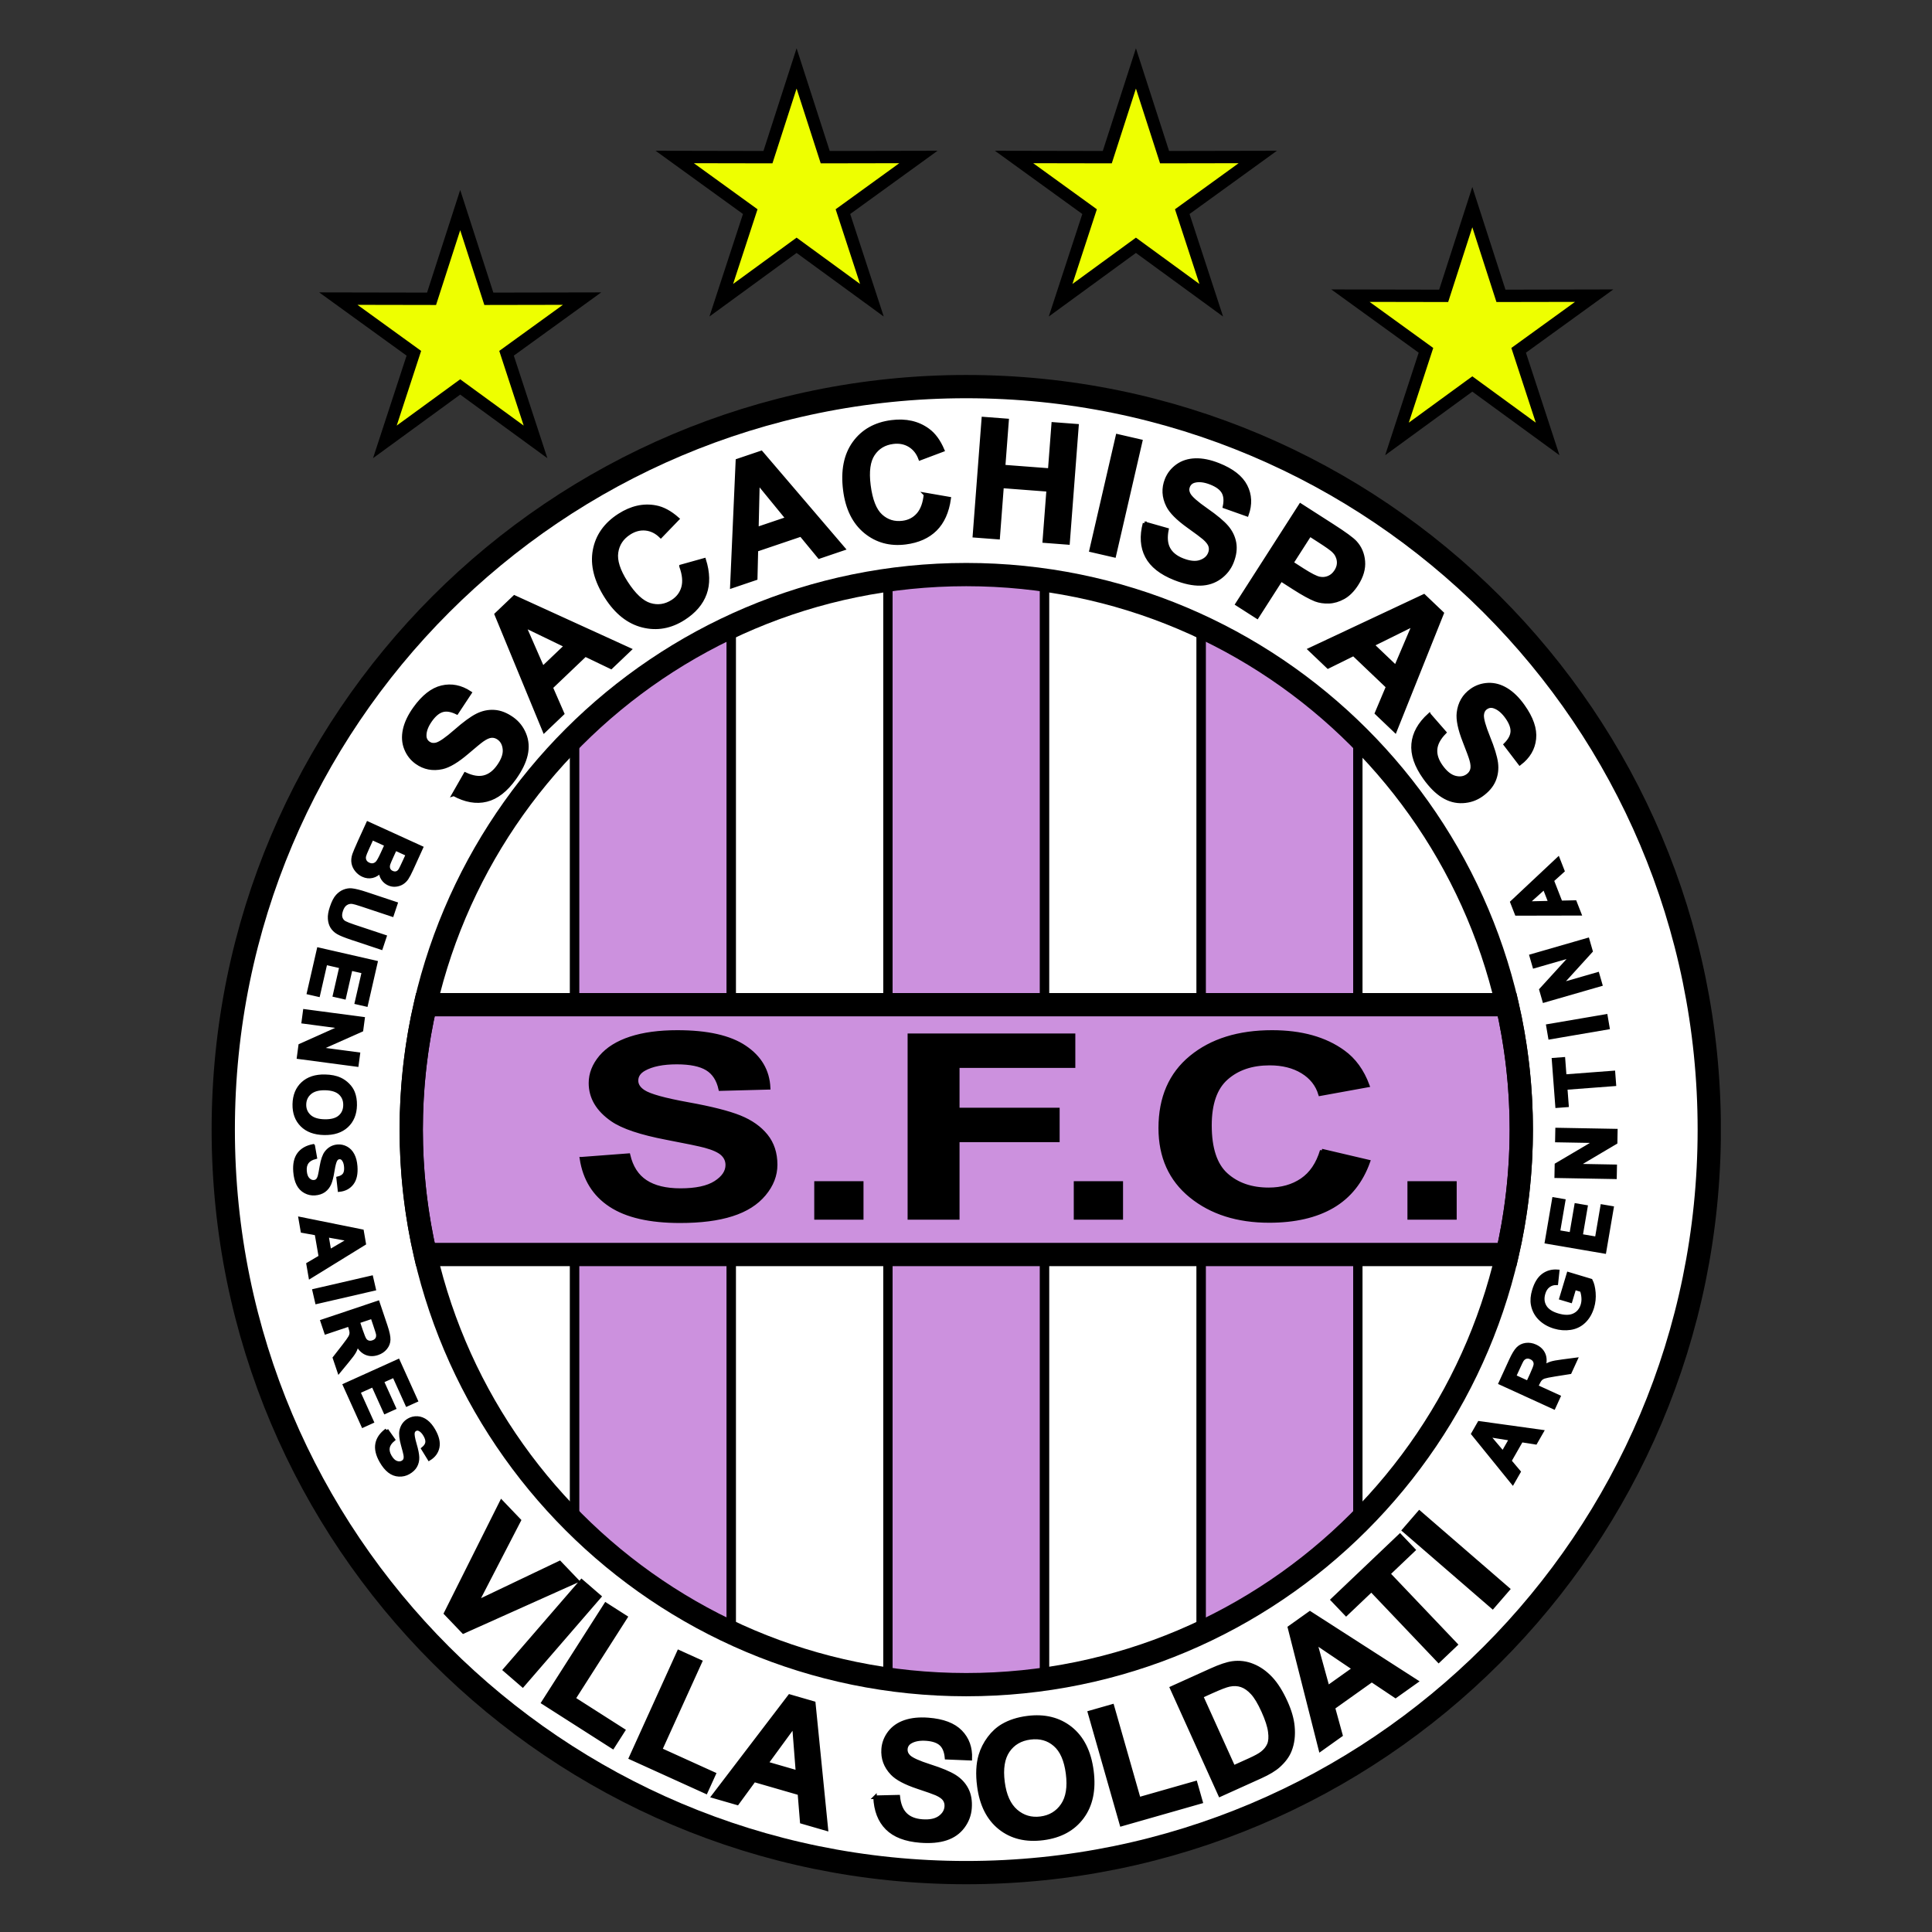 <svg height="1000" viewBox="0 0 750 750" width="1000" xmlns="http://www.w3.org/2000/svg" xmlns:xlink="http://www.w3.org/1999/xlink"><rect x="0" y="0" width="750" height="750" fill="#333333" stroke="none"/><defs><clipPath id="a"><path d="M 0 68 H 497.398 V 605.102 H 0 Z m 0 0"/></clipPath></defs><g transform="matrix(1.178 0 0 1.178 82.085 18.76)"><path d="m 248.738 111.477 c 135.227 0 244.852 109.625 244.852 244.848 c 0 135.23 -109.625 244.852 -244.852 244.852 c -135.227 0 -244.848 -109.621 -244.848 -244.852 c 0 -135.223 109.621 -244.848 244.848 -244.848 z m 0 0" fill="#fff" fill-rule="evenodd"/><g clip-path="url(#a)"><path d="m 2487.383 4936.234 c 1352.266 0 2448.516 -1096.25 2448.516 -2448.477 c 0 -1352.305 -1096.25 -2448.516 -2448.516 -2448.516 c -1352.266 0 -2448.477 1096.211 -2448.477 2448.516 c 0 1352.227 1096.211 2448.477 2448.477 2448.477 z m 0 0" fill="none" stroke="#000" stroke-width="76.663" transform="matrix(.1 0 0 -.1 0 605.1)"/></g><path d="M 1196.914 3783.891 V 1191.547 c -332.695 331.211 -538.555 789.648 -538.555 1296.172 c 0 506.523 205.859 965 538.555 1296.172 z m 0 0" fill="#fff" fill-rule="evenodd" stroke="#000" stroke-width="30.665" transform="matrix(.1 0 0 -.1 0 605.1)"/><path d="M 1713.125 4145.297 V 830.18 C 1520.352 920.375 1345.898 1043.188 1196.914 1191.547 v 2592.344 c 148.984 148.399 323.438 271.211 516.211 361.406 z m 0 0" fill="#cc91de" fill-rule="evenodd" stroke="#000" stroke-width="30.665" transform="matrix(.1 0 0 -.1 0 605.1)"/><path d="M 2229.297 4298.734 V 676.781 c -182.031 25.664 -355.508 78.203 -516.172 153.398 V 4145.297 c 160.664 75.195 334.141 127.695 516.172 153.438 z m 0 0" fill="#fff" fill-rule="evenodd" stroke="#000" stroke-width="30.665" transform="matrix(.1 0 0 -.1 0 605.1)"/><path d="M 2745.508 4298.695 V 676.781 c -84.336 -11.953 -170.547 -18.125 -258.125 -18.125 c -87.578 0 -173.75 6.172 -258.086 18.125 V 4298.734 c 84.336 11.875 170.508 18.047 258.086 18.047 c 87.578 0 173.789 -6.172 258.125 -18.086 z m 0 0" fill="#cc91de" fill-rule="evenodd" stroke="#000" stroke-width="30.665" transform="matrix(.1 0 0 -.1 0 605.1)"/><path d="M 3261.719 4145.258 V 830.18 C 3101.016 754.984 2927.578 702.445 2745.508 676.781 V 4298.695 c 182.07 -25.703 355.508 -78.203 516.211 -153.438 z m 0 0" fill="#fff" fill-rule="evenodd" stroke="#000" stroke-width="30.665" transform="matrix(.1 0 0 -.1 0 605.1)"/><path d="M 3777.891 3783.852 V 1191.586 C 3628.906 1043.227 3454.492 920.375 3261.719 830.18 V 4145.258 c 192.773 -90.195 367.188 -212.969 516.172 -361.406 z m 0 0" fill="#cc91de" fill-rule="evenodd" stroke="#000" stroke-width="30.665" transform="matrix(.1 0 0 -.1 0 605.1)"/><path d="M 3777.891 3783.852 V 1191.586 c 332.695 331.211 538.555 789.649 538.555 1296.133 c 0 506.523 -205.859 965 -538.555 1296.133 z m 0 0" fill="#fff" fill-rule="evenodd" stroke="#000" stroke-width="30.665" transform="matrix(.1 0 0 -.1 0 605.1)"/><path d="m 4269.922 2899.359 c 30.43 -132.344 46.523 -270.117 46.523 -411.641 c 0 -141.524 -16.094 -279.258 -46.523 -411.562 H 704.883 c -30.43 132.305 -46.523 270.039 -46.523 411.562 c 0 141.523 16.094 279.297 46.523 411.641 z m 0 0" fill="#cc91de" fill-rule="evenodd" stroke="#000" stroke-width="76.663" transform="matrix(.1 0 0 -.1 0 605.1)"/><path d="m 798.555 3592.719 l 38.008 66.523 c 23.477 -11.016 43.984 -14.336 61.875 -9.883 c 17.852 4.414 33.633 16.328 47.383 35.664 c 14.531 20.43 21.172 38.945 19.844 55.43 c -1.328 16.523 -7.773 28.945 -19.336 37.266 c -7.5 5.273 -15.391 7.578 -23.75 6.992 c -8.281 -.625 -18.281 -5.039 -29.844 -13.164 c -7.891 -5.508 -24.492 -19.219 -49.922 -40.938 c -32.695 -27.969 -60.117 -44.414 -82.344 -49.336 c -31.094 -6.914 -59.18 -1.484 -84.258 16.367 c -16.055 11.406 -27.969 26.758 -35.547 45.742 c -7.578 19.102 -8.945 39.766 -4.102 62.109 c 4.844 22.305 15.781 45.547 33.008 69.766 c 28.086 39.414 57.969 62.969 89.648 70.391 c 31.797 7.5 62.617 1.328 92.656 -18.477 l -43.281 -65.508 c -18.242 8.867 -34.023 11.445 -47.5 7.578 c -13.438 -3.828 -26.562 -14.648 -39.18 -32.383 c -13.047 -18.398 -19.492 -35.508 -19.18 -51.328 c .156 -10.156 4.297 -18.203 12.5 -24.062 c 7.5 -5.312 16.133 -6.68 25.938 -4.141 c 12.5 3.125 33.398 17.617 62.734 43.281 c 29.297 25.781 53.164 43.203 71.445 52.422 c 18.438 9.258 37.344 13.281 56.875 11.992 c 19.57 -1.289 39.258 -8.984 59.18 -23.164 c 18.086 -12.852 31.484 -29.922 40.117 -51.211 c 8.633 -21.289 10.312 -43.867 4.922 -67.656 c -5.351 -23.867 -17.852 -49.453 -37.344 -76.875 c -28.32 -39.922 -59.297 -64.023 -92.969 -72.266 c -33.555 -8.32 -69.453 -1.953 -107.578 18.867 z m 579.453 476.875 l -61.133 -58.281 l -85.039 40.742 l -112.422 -107.188 l 37.539 -86.016 l -60 -57.227 l -158.437 384.062 l 59.961 57.148 z m -209.726 12.266 l -137.891 66.602 l 61.094 -139.805 z m 379.297 262.031 l 76.328 21.328 c 13.203 -42.188 13.945 -79.297 2.383 -111.328 c -11.602 -31.992 -34.844 -59.219 -69.844 -81.602 c -43.32 -27.812 -88.398 -35.82 -135.312 -24.141 c -46.836 11.719 -86.719 43.242 -119.648 94.609 c -34.844 54.258 -47.812 105.469 -39.102 153.477 c 8.75 48.008 36.016 86.68 81.68 115.977 c 39.922 25.586 79.922 34.531 119.961 26.875 c 23.828 -4.414 47.734 -17.383 71.953 -38.789 l -55.195 -57.188 c -14.649 14.336 -31.25 22.539 -49.766 24.492 c -18.555 1.914 -36.562 -2.773 -53.984 -13.945 c -24.258 -15.547 -38.32 -36.797 -42.227 -63.789 c -4.023 -26.992 6.484 -59.883 31.367 -98.75 c 26.406 -41.133 52.656 -65.742 78.672 -73.711 c 26.094 -7.969 50.938 -4.297 74.688 10.859 c 17.5 11.25 29.102 26.523 34.57 45.703 c 5.43 19.258 3.359 42.539 -6.524 69.922 z m 535.274 58.125 l -80 -27.109 l -59.961 72.812 l -147.109 -49.805 l -2.227 -93.828 l -78.594 -26.602 l 18.32 415.039 l 78.477 26.562 z m -185 99.531 l -96.953 118.516 l -3.555 -152.5 z m 455.195 79.141 l 78.086 -13.516 c -6.172 -43.75 -21.406 -77.578 -45.625 -101.562 c -24.219 -23.906 -56.914 -38.516 -98.125 -43.75 c -51.055 -6.484 -95.234 5.625 -132.578 36.289 c -37.227 30.703 -59.766 76.289 -67.461 136.836 c -8.125 63.984 2.109 115.742 30.547 155.391 c 28.555 39.609 69.727 62.852 123.594 69.688 c 47.031 5.977 86.992 -3.125 119.844 -27.227 c 19.648 -14.219 35.703 -36.172 48.359 -65.898 l -74.375 -27.969 c -7.109 19.258 -18.594 33.789 -34.453 43.477 c -15.938 9.688 -34.219 13.203 -54.766 10.586 c -28.516 -3.633 -50.391 -16.797 -65.508 -39.492 c -15.195 -22.656 -19.844 -56.875 -14.023 -102.656 c 6.172 -48.477 19.336 -81.914 39.375 -100.273 c 20.156 -18.477 44.18 -25.898 72.188 -22.305 c 20.586 2.617 37.617 11.406 50.781 26.484 c 13.125 15 21.289 36.914 24.141 65.898 z m 161.289 -136.094 l 29.375 386.172 l 78.203 -5.938 l -11.562 -152.109 l 152.07 -11.562 l 11.562 152.07 l 78.242 -5.938 l -29.414 -386.172 l -78.203 5.976 l 12.851 168.789 l -152.109 11.602 l -12.812 -168.828 z m 384.375 -47.969 l 87.07 377.344 l 76.484 -17.617 l -87.07 -377.344 z m 176.25 89.102 l 73.711 -20.938 c -5.078 -25.391 -3.398 -46.133 5.234 -62.422 c 8.555 -16.25 23.945 -28.711 45.977 -37.422 c 23.32 -9.18 42.891 -11.172 58.594 -5.938 c 15.742 5.234 26.289 14.453 31.484 27.695 c 3.398 8.555 3.711 16.758 1.133 24.766 c -2.578 7.891 -9.258 16.523 -19.961 25.82 c -7.266 6.328 -24.492 19.18 -51.719 38.594 c -35 25.039 -57.578 47.695 -67.656 68.086 c -14.219 28.516 -15.664 57.109 -4.375 85.703 c 7.266 18.359 19.258 33.594 35.898 45.547 c 16.68 11.914 36.406 18.164 59.297 18.867 c 22.812 .703 47.969 -4.375 75.664 -15.312 c 45 -17.734 75.039 -41.133 89.883 -70.117 c 14.883 -29.023 16.289 -60.43 4.258 -94.297 l -73.945 26.25 c 4.219 19.805 2.852 35.742 -4.062 47.93 c -6.953 12.109 -20.586 22.227 -40.898 30.234 c -20.938 8.281 -39.102 10.391 -54.375 6.328 c -9.844 -2.617 -16.641 -8.555 -20.391 -17.93 c -3.359 -8.594 -2.617 -17.266 2.227 -26.133 c 6.055 -11.445 25.117 -28.242 57.109 -50.547 c 32.031 -22.266 54.688 -41.25 68.047 -56.797 c 13.359 -15.664 21.797 -33.008 25.273 -52.305 c 3.438 -19.297 .664 -40.312 -8.281 -63.047 c -8.125 -20.625 -21.445 -37.734 -40.039 -51.25 c -18.633 -13.476 -40.156 -20.508 -64.492 -20.977 c -24.453 -.508 -52.344 5.43 -83.633 17.734 c -45.508 18.008 -76.367 42.266 -92.461 72.93 c -16.133 30.586 -18.555 66.914 -7.5 108.945 z m 304.922 -266.289 l 209.024 326.055 l 105.586 -67.695 c 39.961 -25.625 65 -43.906 75.039 -54.961 c 15.508 -16.914 24.336 -37.539 26.406 -62.031 c 2.109 -24.453 -5.156 -49.688 -21.797 -75.586 c -12.851 -20.078 -27.266 -34.531 -43.203 -43.555 c -16.055 -8.945 -32.109 -13.828 -48.281 -14.453 c -16.133 -.586 -30.82 1.524 -43.945 6.406 c -17.695 6.992 -41.406 19.922 -71.172 39.023 l -42.812 27.422 l -78.789 -122.93 z m 239.727 228.672 l -59.57 -92.891 l 35.898 -23.086 c 25.898 -16.523 44.258 -25.859 55.156 -28.047 c 10.938 -2.188 21.133 -1.25 30.82 2.93 c 9.609 4.141 17.5 10.977 23.75 20.703 c 7.617 11.875 10.391 23.906 8.438 36.094 c -1.992 12.227 -7.617 22.656 -17.07 31.484 c -6.875 6.445 -22.109 17.305 -45.82 32.461 z m 281.055 -646.172 l -61.133 58.281 l 36.641 86.914 l -112.461 107.148 l -84.062 -41.562 l -60.039 57.188 l 376.055 176.562 l 59.961 -57.188 z m 2.227 210.078 l 60 140.859 l -136.758 -67.617 z m 110.391 -157.617 l 50.391 -57.773 c -18.125 -18.516 -28.008 -36.836 -29.688 -55.156 c -1.641 -18.359 4.414 -37.109 18.164 -56.445 c 14.492 -20.469 29.805 -32.734 45.859 -36.992 c 16.016 -4.18 29.883 -2.188 41.484 6.055 c 7.5 5.312 12.226 12.031 14.453 20.156 c 2.148 8.047 1.25 18.906 -2.656 32.461 c -2.617 9.336 -10.078 29.453 -22.305 60.625 c -15.703 40.078 -22.188 71.367 -19.57 93.906 c 3.672 31.719 18.047 56.484 43.125 74.258 c 16.094 11.445 34.453 17.656 54.922 18.594 c 20.508 .859 40.43 -4.609 59.961 -16.523 c 19.531 -11.914 37.852 -29.844 55.039 -54.102 c 28.086 -39.453 40.508 -75.43 37.07 -107.812 c -3.32 -32.461 -19.258 -59.531 -47.891 -81.406 l -47.578 62.383 c 14.336 14.297 21.914 28.398 22.695 42.344 c .82 13.984 -5.117 29.922 -17.734 47.695 c -13.047 18.359 -27.109 30.039 -42.109 34.961 c -9.688 3.203 -18.633 1.914 -26.875 -3.906 c -7.5 -5.352 -11.641 -13.047 -12.422 -23.164 c -1.133 -12.852 5.664 -37.266 20.273 -73.477 c 14.727 -36.094 23.32 -64.375 26.094 -84.688 c 2.656 -20.43 .273 -39.609 -7.344 -57.656 c -7.656 -18.047 -21.406 -34.141 -41.328 -48.281 c -18.086 -12.851 -38.594 -19.922 -61.523 -21.094 c -23.008 -1.172 -44.805 4.648 -65.508 17.578 c -20.82 12.852 -40.898 33.086 -60.391 60.469 c -28.398 39.883 -40.977 77.07 -37.734 111.562 c 3.125 34.453 20.938 66.25 53.125 95.43 z m 0 0" fill-rule="evenodd" stroke="#000" stroke-width="11.683" transform="matrix(.1 0 0 -.1 0 605.1)"/><path d="m 771.68 893.539 l 184.102 367.813 l 58.594 -61.25 l -139.18 -269.219 l 272.383 129.961 l 57.617 -60.195 l -375.078 -168.164 z m 194.688 -186.172 l 253.359 292.891 l 59.336 -51.328 l -253.359 -292.891 z m 126.367 -107.812 l 206.68 323.711 l 66.094 -42.227 l -171.445 -268.516 l 163.672 -104.453 l -35.273 -55.195 z m 288.594 -182.188 l 158.633 349.688 l 71.484 -32.383 l -131.641 -290.117 l 176.797 -80.195 l -27.07 -59.648 z m 645.039 -234.57 l -81.133 23.477 l -7.656 93.984 l -149.219 43.125 l -55.391 -75.742 l -79.688 23.008 l 252.031 330.273 l 79.57 -23.008 z m -95.039 187.383 l -11.875 152.656 l -90.039 -123.164 z m 255.508 -82.5 l 76.602 1.797 c 2.656 -25.781 10.391 -45.117 23.438 -58.125 c 13.008 -13.008 31.367 -20.312 55 -22.148 c 25 -1.914 44.258 1.992 57.734 11.602 c 13.476 9.648 20.781 21.562 21.875 35.781 c .742 9.18 -1.406 17.109 -6.211 24.023 c -4.805 6.758 -13.75 13.008 -26.68 18.75 c -8.828 3.867 -29.102 11.055 -60.82 21.562 c -40.859 13.594 -69.102 28.594 -84.727 45.039 c -22.031 23.086 -31.836 50 -29.531 80.625 c 1.445 19.688 8.477 37.773 20.859 54.102 c 12.461 16.328 29.414 28.164 51.016 35.547 c 21.641 7.383 47.188 10 76.836 7.734 c 48.281 -3.672 83.867 -17.109 106.602 -40.43 c 22.812 -23.359 33.398 -52.93 31.953 -88.867 l -78.438 3.203 c -1.797 20.234 -7.812 35.078 -18.047 44.609 c -10.195 9.531 -26.211 15.195 -47.969 16.875 c -22.5 1.68 -40.469 -1.68 -53.867 -10 c -8.594 -5.43 -13.359 -13.125 -14.18 -23.203 c -.625 -9.18 2.656 -17.305 9.883 -24.297 c 9.18 -9.18 32.344 -19.57 69.492 -31.445 c 37.148 -11.758 64.375 -23.242 81.758 -34.141 c 17.422 -11.016 30.625 -25.117 39.609 -42.539 c 8.984 -17.383 12.578 -38.281 10.703 -62.656 c -1.68 -22.109 -9.336 -42.383 -23.125 -60.781 c -13.789 -18.398 -32.227 -31.445 -55.391 -39.102 c -23.203 -7.734 -51.602 -10.273 -85.156 -7.734 c -48.789 3.711 -85.43 17.773 -109.883 42.344 c -24.453 24.453 -37.5 58.477 -39.336 101.875 z m 342.07 36.719 c -5.078 39.18 -3.438 72.812 4.805 100.977 c 6.133 20.703 15.82 39.883 28.945 57.383 c 13.125 17.5 28.125 31.211 45.117 41.094 c 22.617 13.242 49.648 21.914 80.898 25.938 c 56.719 7.344 104.219 -4.414 142.812 -35.117 c 38.555 -30.82 61.875 -77.539 69.961 -140.234 c 8.047 -62.109 -2.539 -112.93 -31.719 -152.344 c -29.141 -39.492 -72.031 -62.891 -128.438 -70.195 c -57.148 -7.383 -104.883 4.18 -143.125 34.766 c -38.242 30.508 -61.328 76.445 -69.258 137.734 z m 79.57 12.969 c 5.625 -43.555 20 -75.234 43.047 -95.156 c 23.008 -19.844 50.039 -27.812 80.938 -23.789 c 31.055 4.023 55 18.477 72.031 43.359 c 16.992 24.883 22.539 59.609 16.797 104.18 c -5.703 44.102 -19.648 75.742 -41.836 94.844 c -22.109 19.258 -49.18 26.758 -81.25 22.617 c -32.031 -4.102 -56.445 -18.516 -73.164 -42.891 c -16.758 -24.57 -22.305 -58.945 -16.562 -103.164 z m 390.391 -139.688 l -105.391 369.297 l 75.391 21.562 l 87.422 -306.367 l 186.758 53.242 l 17.93 -62.93 z m 165.273 450.078 l 129.961 58.75 c 29.336 13.281 52.656 21.133 70.039 23.555 c 23.398 3.242 46.055 .469 67.812 -8.555 c 21.758 -8.828 41.562 -22.852 59.492 -41.953 c 17.812 -18.984 34.258 -45.156 49.18 -78.164 c 13.164 -29.102 20.82 -55.703 23.086 -80 c 2.852 -29.688 -.312 -56.133 -9.57 -79.375 c -6.797 -17.656 -19.219 -34.57 -37.148 -50.742 c -13.398 -12.109 -33.281 -24.062 -59.531 -35.938 l -133.828 -60.469 z m 98.398 -27.344 l 105.586 -233.594 l 53.008 23.945 c 19.805 8.945 33.555 16.523 41.328 22.773 c 10.312 8.047 17.617 17.305 22.07 27.617 c 4.531 10.352 5.547 24.492 3.164 42.383 c -2.305 17.969 -9.648 40.664 -21.953 67.93 c -12.344 27.266 -24.18 47.07 -35.625 59.492 c -11.406 12.461 -23.242 20.82 -35.586 25.078 c -12.266 4.258 -25.703 4.883 -40.391 1.758 c -10.781 -2.188 -30.859 -9.883 -59.727 -22.969 z m 708.398 48.945 l -68.828 -48.984 l -78.398 52.422 l -126.523 -90.039 l 24.844 -90.469 l -67.5 -48.086 l -102.07 402.695 l 67.5 48.047 z m -205.859 42.031 l -126.953 85.586 l 40.508 -147.07 z m 279.141 25.43 l -221.836 233.125 l -83.086 -79.023 l -45.156 47.383 l 222.617 211.797 l 45.117 -47.383 l -82.734 -78.711 l 221.875 -233.164 z m 177.812 177.148 l -292.891 253.359 l 51.367 59.336 l 292.891 -253.398 z m 0 0" fill-rule="evenodd" stroke="#000" stroke-width="11.683" transform="matrix(.1 0 0 -.1 0 605.1)"/><path d="m 691.719 3416.859 l -32.07 -70.469 c -6.367 -14.023 -11.719 -24.102 -15.977 -30.43 c -4.297 -6.328 -9.531 -11.328 -15.625 -15.117 c -6.172 -3.711 -13.125 -6.016 -20.898 -6.836 c -7.734 -.82 -15.508 .508 -23.047 3.984 c -8.203 3.75 -14.766 9.414 -19.609 16.992 c -4.844 7.539 -7.227 15.898 -7.227 25.078 c -8.047 -9.258 -17.109 -15.039 -27.305 -17.344 c -10.156 -2.344 -20.312 -1.172 -30.508 3.477 c -8.047 3.672 -15 9.062 -20.898 16.25 c -5.898 7.188 -9.609 15.078 -11.211 23.594 c -1.602 8.516 -.742 17.734 2.5 27.695 c 2.07 6.211 8.203 20.703 18.359 43.438 l 27.383 60 z m -45.508 -22.344 l -40.586 18.516 l -10.664 -23.32 c -6.289 -13.789 -10 -22.5 -11.133 -26.055 c -2.109 -6.367 -2.188 -12.149 -.273 -17.188 c 1.875 -5.078 5.625 -8.906 11.328 -11.484 c 5.469 -2.5 10.508 -2.969 15.312 -1.524 c 4.766 1.445 8.867 5 12.227 10.547 c 2.031 3.359 6.797 13.399 14.492 30.117 z m -69.883 31.875 l -47.266 21.523 l -15.039 -32.969 c -5.82 -12.773 -9.141 -21.133 -10.039 -24.883 c -1.445 -5.703 -1.094 -11.094 1.172 -16.094 c 2.266 -5.078 6.445 -9.024 12.695 -11.875 c 5.352 -2.461 10.43 -3.203 15.273 -2.305 c 4.805 .859 9.258 3.359 13.164 7.422 c 3.867 4.062 9.531 14.258 16.953 30.43 z m 31.406 -193.906 l -12.422 -37.188 l -99.57 33.125 c -15.82 5.273 -26.172 8.203 -31.133 8.867 c -8.086 .898 -15.43 -.781 -21.875 -5.195 c -6.562 -4.375 -11.523 -11.758 -14.922 -21.992 c -3.477 -10.391 -3.945 -18.984 -1.406 -25.703 c 2.578 -6.758 6.758 -11.68 12.734 -14.844 c 5.898 -3.164 16.094 -7.188 30.664 -12.031 l 101.68 -33.828 l -12.383 -37.227 l -96.641 32.148 c -22.07 7.422 -37.305 13.555 -45.781 18.594 c -8.438 5.078 -14.883 11.328 -19.375 18.75 c -4.531 7.461 -7.07 16.328 -7.812 26.484 c -.781 10.274 1.289 22.617 6.133 37.109 c 5.82 17.5 12.227 30.078 19.297 37.773 c 7.07 7.656 14.727 13.047 22.969 16.133 c 8.242 3.125 16.133 4.297 23.789 3.594 c 11.367 -1.094 27.344 -5.078 47.93 -11.914 z m -254.648 -150.547 l 188.75 -43.203 l -31.953 -139.727 l -31.992 7.344 l 23.281 101.484 l -41.953 9.57 l -21.562 -94.375 l -31.914 7.305 l 21.602 94.375 l -51.133 11.758 l -24.062 -105.234 l -31.914 7.305 z m -45.625 -203.203 l 191.992 -25.43 l -5 -37.617 l -139.102 -61.953 l 128.633 -17.07 l -4.805 -35.898 l -191.914 25.43 l 5.156 38.828 l 136.484 61.094 l -126.211 16.719 z m 66.602 -215.156 c 19.727 -.391 36.25 -3.711 49.57 -9.883 c 9.766 -4.531 18.516 -10.781 26.211 -18.555 c 7.695 -7.734 13.32 -16.172 16.992 -25.352 c 4.805 -12.188 7.148 -26.133 6.836 -41.914 c -.586 -28.594 -9.961 -51.211 -27.969 -68.008 c -18.086 -16.758 -42.93 -24.883 -74.531 -24.219 c -31.328 .625 -55.703 9.609 -72.969 26.953 c -17.383 17.383 -25.742 40.312 -25.234 68.75 c .625 28.789 9.883 51.562 27.812 68.203 c 17.93 16.602 42.344 24.688 73.281 24.023 z m .508 -40.312 c -21.953 .43 -38.711 -4.297 -50.273 -14.219 c -11.484 -9.922 -17.422 -22.695 -17.773 -38.281 c -.312 -15.664 5.078 -28.555 16.094 -38.828 c 11.094 -10.234 27.812 -15.586 50.273 -16.016 c 22.266 -.43 38.945 4.101 50 13.633 c 11.211 9.531 16.914 22.344 17.227 38.555 c .312 16.094 -4.961 29.258 -15.781 39.336 c -10.898 10.078 -27.461 15.391 -49.766 15.82 z m -39.18 -189.141 l 6.68 -37.734 c -12.539 -3.242 -21.484 -8.555 -26.953 -15.976 c -5.43 -7.422 -7.695 -17.031 -6.797 -28.828 c .898 -12.5 4.297 -21.758 10.078 -27.617 c 5.781 -6.016 12.266 -8.711 19.336 -8.164 c 4.609 .312 8.359 1.992 11.367 4.883 c 3.008 2.891 5.43 7.773 7.266 14.609 c 1.289 4.648 3.281 15.195 6.094 31.68 c 3.633 21.211 8.906 36.289 15.898 45.312 c 9.727 12.578 22.305 19.492 37.617 20.625 c 9.844 .742 19.297 -1.328 28.32 -6.211 c 9.023 -4.922 16.094 -12.422 21.406 -22.539 c 5.312 -10.117 8.477 -22.539 9.609 -37.383 c 1.836 -24.141 -2.109 -42.773 -11.953 -55.742 c -9.805 -13.047 -23.594 -20.508 -41.484 -22.5 l -4.336 38.984 c 9.844 2.422 16.68 6.524 20.664 12.305 c 3.984 5.781 5.508 14.141 4.688 25 c -.82 11.211 -3.828 19.844 -8.984 25.82 c -3.32 3.867 -7.461 5.625 -12.5 5.274 c -4.609 -.312 -8.359 -2.578 -11.328 -6.719 c -3.789 -5.195 -7.188 -17.461 -10.234 -36.68 c -3.008 -19.297 -6.641 -33.555 -10.703 -43.008 c -4.18 -9.453 -10.117 -17.031 -18.047 -22.812 c -7.93 -5.742 -17.969 -9.062 -30.156 -10 c -11.055 -.82 -21.719 1.445 -31.797 6.836 c -10.156 5.469 -17.969 13.594 -23.516 24.453 c -5.547 10.898 -8.984 24.727 -10.234 41.484 c -1.836 24.414 2.344 43.555 12.578 57.5 c 10.273 13.945 26.133 22.969 47.422 27.148 z m -9.688 -431.289 l -7.188 41.641 l 40.625 23.945 l -13.242 76.562 l -46.172 8.32 l -7.07 40.898 l 203.633 -41.094 l 7.031 -40.82 z m 63.438 83.711 l 66.094 38.711 l -75.078 13.555 z m -50.664 -129.375 l 188.672 43.555 l 8.828 -38.203 l -188.672 -43.555 z m 26.445 -100.898 l 183.555 61.641 l 26.25 -78.047 c 6.562 -19.609 9.688 -34.453 9.375 -44.453 c -.273 -10.039 -3.75 -19.102 -10.391 -27.266 c -6.641 -8.164 -15.352 -14.101 -26.25 -17.734 c -13.75 -4.649 -26.484 -4.453 -38.164 .625 c -11.68 5.078 -21.406 15.234 -29.141 30.469 c -1.953 -9.531 -4.883 -17.852 -8.711 -24.883 c -3.867 -7.109 -11.484 -17.461 -22.773 -31.016 l -28.32 -34.453 l -14.922 44.297 l 31.211 40.078 c 11.055 14.297 17.812 23.828 20.352 28.633 c 2.461 4.726 3.789 9.297 3.828 13.711 c .039 4.414 -1.367 10.898 -4.219 19.414 l -2.539 7.539 l -76.68 -25.742 z m 118.359 -1.601 l 9.18 -27.461 c 6.016 -17.773 10.469 -28.555 13.477 -32.5 c 2.969 -3.906 6.758 -6.562 11.289 -7.773 c 4.453 -1.289 9.492 -1.016 15.039 .859 c 6.211 2.07 10.586 5.43 13.359 10 c 2.695 4.57 3.477 10.039 2.5 16.328 c -.586 3.203 -3.438 12.266 -8.477 27.266 l -9.727 28.945 z m -44.414 -208.906 l 176.484 79.727 l 59.023 -130.625 l -29.844 -13.477 l -42.891 94.883 l -39.18 -17.695 l 39.883 -88.242 l -29.883 -13.476 l -39.805 88.242 l -47.812 -21.562 l 44.375 -98.32 l -29.766 -13.516 z m 138.398 -148.281 l 22.109 -31.289 c -9.922 -8.281 -15.781 -16.914 -17.539 -25.938 c -1.758 -9.023 .312 -18.711 6.133 -28.984 c 6.172 -10.898 13.203 -17.812 20.977 -20.742 c 7.734 -2.891 14.766 -2.578 20.938 .938 c 4.023 2.266 6.719 5.391 8.203 9.258 c 1.484 3.906 1.602 9.336 .352 16.289 c -.859 4.766 -3.555 15.156 -8.047 31.289 c -5.742 20.742 -7.461 36.641 -5 47.734 c 3.477 15.586 11.875 27.148 25.234 34.727 c 8.555 4.883 18.047 7.031 28.281 6.524 c 10.234 -.664 19.883 -4.414 28.984 -11.328 c 9.102 -6.875 17.305 -16.758 24.648 -29.688 c 11.953 -21.016 16.328 -39.57 13.008 -55.508 c -3.32 -15.976 -12.656 -28.633 -27.969 -38.047 l -20.547 33.438 c 7.891 6.367 12.344 13.008 13.438 19.922 c 1.133 6.875 -.977 15.117 -6.367 24.609 c -5.586 9.805 -11.992 16.328 -19.18 19.531 c -4.648 2.07 -9.18 1.875 -13.555 -.625 c -4.023 -2.266 -6.484 -5.859 -7.383 -10.859 c -1.211 -6.328 .938 -18.867 6.367 -37.578 c 5.508 -18.711 8.359 -33.203 8.672 -43.438 c .312 -10.312 -1.836 -19.727 -6.562 -28.32 c -4.727 -8.594 -12.383 -15.859 -23.008 -21.914 c -9.609 -5.469 -20.234 -7.969 -31.68 -7.383 c -11.484 .547 -22.031 4.57 -31.68 12.07 c -9.688 7.461 -18.672 18.516 -26.992 33.125 c -12.07 21.289 -16.484 40.391 -13.125 57.422 c 3.359 16.953 13.789 31.875 31.289 44.766 z m 0 0" fill-rule="evenodd" stroke="#000" stroke-width="11.683" transform="matrix(.1 0 0 -.1 0 605.1)"/><path d="m 4384.414 1492.602 l -20.977 -36.68 l -46.562 7.344 l -38.516 -67.422 l 30.273 -35.859 l -20.586 -36.016 l -130.82 161.406 l 20.547 35.938 z m -102.227 -24.141 l -75.586 12.188 l 49.258 -58.242 z m 141.445 103.477 l -176.172 80.547 l 34.297 74.883 c 8.594 18.828 16.484 31.797 23.516 38.867 c 7.07 7.109 15.82 11.367 26.25 12.773 c 10.43 1.445 20.859 -.195 31.25 -4.961 c 13.281 -6.055 22.422 -14.922 27.461 -26.602 c 5.078 -11.68 5.156 -25.703 .391 -42.148 c 7.969 5.625 15.781 9.688 23.398 12.188 c 7.695 2.539 20.312 4.883 37.852 7.07 l 44.18 5.781 l -19.453 -42.5 l -50.117 -7.93 c -17.812 -2.891 -29.297 -5.234 -34.453 -6.992 c -5 -1.758 -9.141 -4.18 -12.148 -7.383 c -3.047 -3.203 -6.445 -8.867 -10.195 -17.07 l -3.32 -7.226 l 73.555 -33.633 z m -85.352 82.109 l 12.109 26.328 c 7.774 17.07 11.914 28.008 12.422 32.93 c .469 4.883 -.469 9.414 -2.891 13.359 c -2.461 4.062 -6.328 7.305 -11.641 9.688 c -5.898 2.734 -11.406 3.281 -16.523 1.797 c -5.117 -1.445 -9.414 -4.883 -13.047 -10.195 c -1.719 -2.695 -5.859 -11.289 -12.422 -25.664 l -12.695 -27.734 z m 140.625 268.672 l -31.367 9.375 l 24.219 80.547 l 73.984 -22.227 c 5.273 -10.117 8.555 -23.438 9.922 -40.078 c 1.328 -16.602 -.312 -32.539 -4.883 -47.812 c -5.82 -19.375 -15 -35.039 -27.5 -47.031 c -12.422 -11.914 -27.383 -19.258 -44.727 -21.953 c -17.344 -2.695 -34.961 -1.367 -52.773 3.984 c -19.336 5.82 -35.312 15.039 -47.93 27.695 c -12.617 12.578 -20.625 27.891 -23.984 45.859 c -2.578 13.789 -1.211 29.453 4.101 47.148 c 6.914 23.008 17.148 39.57 30.703 49.609 c 13.594 10 29.453 14.336 47.656 12.891 l -4.219 -39.375 c -9.883 .117 -18.555 -2.617 -26.055 -8.242 c -7.383 -5.586 -12.774 -13.75 -15.977 -24.57 c -4.883 -16.328 -3.633 -30.82 3.906 -43.594 c 7.5 -12.773 21.406 -22.227 41.875 -28.359 c 22.031 -6.641 40.039 -6.719 53.984 -.273 c 13.984 6.484 23.32 17.656 28.047 33.477 c 2.383 7.812 3.203 16.133 2.5 24.883 c -.703 8.867 -2.422 16.719 -5.156 23.672 l -23.516 7.07 z m 111.641 162.188 l -190.899 32.617 l 24.141 141.25 l 32.266 -5.508 l -17.539 -102.617 l 42.383 -7.266 l 16.328 95.469 l 32.227 -5.508 l -16.289 -95.469 l 51.719 -8.828 l 18.164 106.367 l 32.266 -5.508 z m 34.688 245.703 l -193.633 3.438 l .703 37.93 l 131.172 77.383 l -129.766 2.305 l .703 36.25 l 193.594 -3.516 l -.703 -39.141 l -128.672 -76.172 l 127.266 -2.305 z m -2.109 306.25 l -160.469 -12.149 l 4.336 -57.148 l -32.656 -2.461 l -11.601 153.164 l 32.656 2.461 l 4.297 -56.914 l 160.469 12.148 z m -21.328 186.68 l -190.899 -32.656 l -6.601 38.672 l 190.898 32.578 z m -23.906 142.305 l -186.094 -53.711 l -10.508 36.484 l 102.617 112.539 l -124.688 -35.938 l -10.078 34.766 l 186.094 53.711 l 10.859 -37.656 l -100.586 -110.664 l 122.344 35.273 z m -140.078 413.984 l 15.391 -39.375 l -35 -31.602 l 28.281 -72.344 l 46.914 1.055 l 15.117 -38.594 l -207.773 -.43 l -15.039 38.516 z m -45.43 -94.727 l -56.992 -51.133 l 76.25 1.719 z m 0 0" fill-rule="evenodd" stroke="#000" stroke-width="11.683" transform="matrix(.1 0 0 -.1 0 605.1)"/><path d="m 1219.336 2391.781 l 155.039 11.758 c 9.336 -39.648 28.008 -68.672 56.406 -87.305 c 28.359 -18.633 66.68 -27.852 114.922 -27.852 c 50.938 0 89.414 8.242 115.273 24.805 c 25.82 16.523 38.828 35.859 38.828 57.969 c 0 14.297 -5.508 26.367 -16.289 36.445 c -10.82 9.922 -29.883 18.633 -56.992 25.938 c -18.516 5 -60.664 13.75 -126.641 26.328 c -84.844 16.25 -144.375 36.172 -178.672 59.805 c -48.203 33.203 -72.227 73.672 -72.227 121.445 c 0 30.742 11.406 59.57 33.906 86.328 c 22.734 26.758 55.352 47.07 98.047 61.094 c 42.734 13.984 94.023 20.977 154.453 20.977 c 98.477 0 172.695 -16.641 222.344 -50.156 c 49.844 -33.477 75.859 -78.008 78.438 -133.906 l -159.453 -4.219 c -6.758 31.094 -21.25 53.398 -43.438 66.953 c -22.148 13.594 -55.508 20.469 -99.844 20.469 c -45.82 0 -81.797 -7.266 -107.656 -21.797 c -16.641 -9.453 -25.039 -21.914 -25.039 -37.617 c 0 -14.258 7.891 -26.445 23.633 -36.523 c 20 -13.047 68.516 -26.523 145.703 -40.508 c 77.148 -13.867 134.141 -28.438 170.977 -43.242 c 37.031 -15 65.977 -35.352 86.836 -61.25 c 20.938 -25.938 31.367 -57.891 31.367 -95.859 c 0 -34.453 -12.5 -66.836 -37.617 -96.914 c -25.078 -30.156 -60.43 -52.578 -106.25 -67.109 c -45.781 -14.726 -103.008 -22.031 -171.328 -22.031 c -99.531 0 -175.938 17.539 -229.297 52.734 c -53.32 35 -85 86.133 -95.43 153.242 z m 772.969 -79.883 h 150.625 v -115.117 h -150.625 z m 307.656 -115.156 v 601.836 h 541.016 v -101.68 h -381.562 v -142.891 h 329.883 v -101.719 h -329.883 v -255.547 z m 547.578 115.156 h 150.664 v -115.117 h -150.664 z m 811.328 106.758 l 153.906 -36.133 c -23.633 -66.289 -63.008 -115.43 -118.008 -147.656 c -54.961 -32.109 -124.609 -48.203 -209.101 -48.203 c -104.648 0 -190.586 27.305 -258.008 81.953 c -67.266 54.648 -101.016 129.297 -101.016 224.141 c 0 100.195 33.945 178.086 101.562 233.555 c 67.578 55.469 156.68 83.203 266.992 83.203 c 96.406 0 174.649 -21.797 234.766 -65.43 c 35.898 -25.742 62.656 -62.734 80.625 -111.094 l -157.226 -28.555 c -9.336 31.094 -28.828 55.781 -58.281 73.828 c -29.688 18.047 -65.625 27.031 -107.734 27.031 c -58.477 0 -105.938 -15.938 -142.227 -48.008 c -36.484 -31.992 -54.609 -83.828 -54.609 -155.547 c 0 -75.938 17.969 -130.156 53.633 -162.383 c 35.977 -32.344 82.5 -48.477 139.883 -48.477 c 42.344 0 78.789 10.234 109.219 30.82 c 30.43 20.625 52.422 52.812 65.625 96.953 z m 288.242 -106.758 h 150.625 v -115.117 h -150.625 z m 0 0" fill-rule="evenodd" stroke="#000" stroke-width="11.683" transform="matrix(.1 0 0 -.1 0 605.1)"/><path d="m 2487.383 4316.781 c 1010.195 0 1829.062 -818.906 1829.062 -1829.062 c 0 -1010.156 -818.867 -1829.063 -1829.062 -1829.063 c -1010.156 0 -1829.023 818.906 -1829.023 1829.063 c 0 1010.156 818.867 1829.062 1829.023 1829.062 z m 0 0" fill="none" stroke="#000" stroke-width="76.663" transform="matrix(.1 0 0 -.1 0 605.1)"/><path d="m 819.727 5575.102 l 107.148 -331.914 l 348.789 .664 l -282.578 -204.492 l 108.437 -331.484 l -281.797 205.547 l -281.797 -205.547 l 108.438 331.484 l -282.539 204.492 l 348.75 -.664 z m 0 0" fill-rule="evenodd" stroke="#000" stroke-width="5.669" transform="matrix(.1 0 0 -.1 0 605.1)"/><path d="m 819.727 5442.406 l -77.5 -240.039 l -252.266 .469 l 204.375 -147.891 l -78.398 -239.727 l 203.789 148.633 l 203.789 -148.633 l -78.398 239.727 l 204.375 147.891 l -252.266 -.469 z m 0 0" fill="#ef0" fill-rule="evenodd" stroke="#ef0" stroke-width="5.669" transform="matrix(.1 0 0 -.1 0 605.1)"/><path d="m 1928.281 6041.859 l 107.109 -331.953 l 348.75 .703 l -282.5 -204.492 l 108.398 -331.484 l -281.758 205.586 l -281.797 -205.586 l 108.438 331.484 l -282.578 204.492 l 348.789 -.703 z m 0 0" fill-rule="evenodd" stroke="#000" stroke-width="5.669" transform="matrix(.1 0 0 -.1 0 605.1)"/><path d="m 1928.281 5909.164 l -77.5 -240.039 l -252.266 .469 l 204.375 -147.891 l -78.438 -239.766 l 203.828 148.672 l 203.75 -148.672 l -78.398 239.766 l 204.375 147.891 l -252.266 -.469 z m 0 0" fill="#ef0" fill-rule="evenodd" stroke="#ef0" stroke-width="5.669" transform="matrix(.1 0 0 -.1 0 605.1)"/><path d="m 3046.523 6041.859 l 107.148 -331.953 l 348.75 .703 l -282.539 -204.492 l 108.398 -331.484 l -281.758 205.586 l -281.797 -205.586 l 108.438 331.484 l -282.578 204.492 l 348.789 -.703 z m 0 0" fill-rule="evenodd" stroke="#000" stroke-width="5.669" transform="matrix(.1 0 0 -.1 0 605.1)"/><path d="m 3046.523 5909.164 l -77.5 -240.039 l -252.266 .469 l 204.375 -147.891 l -78.398 -239.766 l 203.789 148.672 l 203.789 -148.672 l -78.398 239.766 l 204.375 147.891 l -252.266 -.469 z m 0 0" fill="#ef0" fill-rule="evenodd" stroke="#ef0" stroke-width="5.669" transform="matrix(.1 0 0 -.1 0 605.1)"/><path d="m 4155.039 5584.828 l 107.148 -331.953 l 348.789 .703 l -282.578 -204.492 l 108.438 -331.484 l -281.797 205.547 l -281.758 -205.547 l 108.359 331.484 l -282.5 204.492 l 348.75 -.703 z m 0 0" fill-rule="evenodd" stroke="#000" stroke-width="5.669" transform="matrix(.1 0 0 -.1 0 605.1)"/><path d="m 4155.039 5452.133 l -77.5 -240.039 l -252.227 .469 l 204.336 -147.891 l -78.438 -239.766 l 203.828 148.672 l 203.789 -148.672 l -78.438 239.766 l 204.414 147.891 l -252.266 -.469 z m 0 0" fill="#ef0" fill-rule="evenodd" stroke="#ef0" stroke-width="5.669" transform="matrix(.1 0 0 -.1 0 605.1)"/></g></svg>